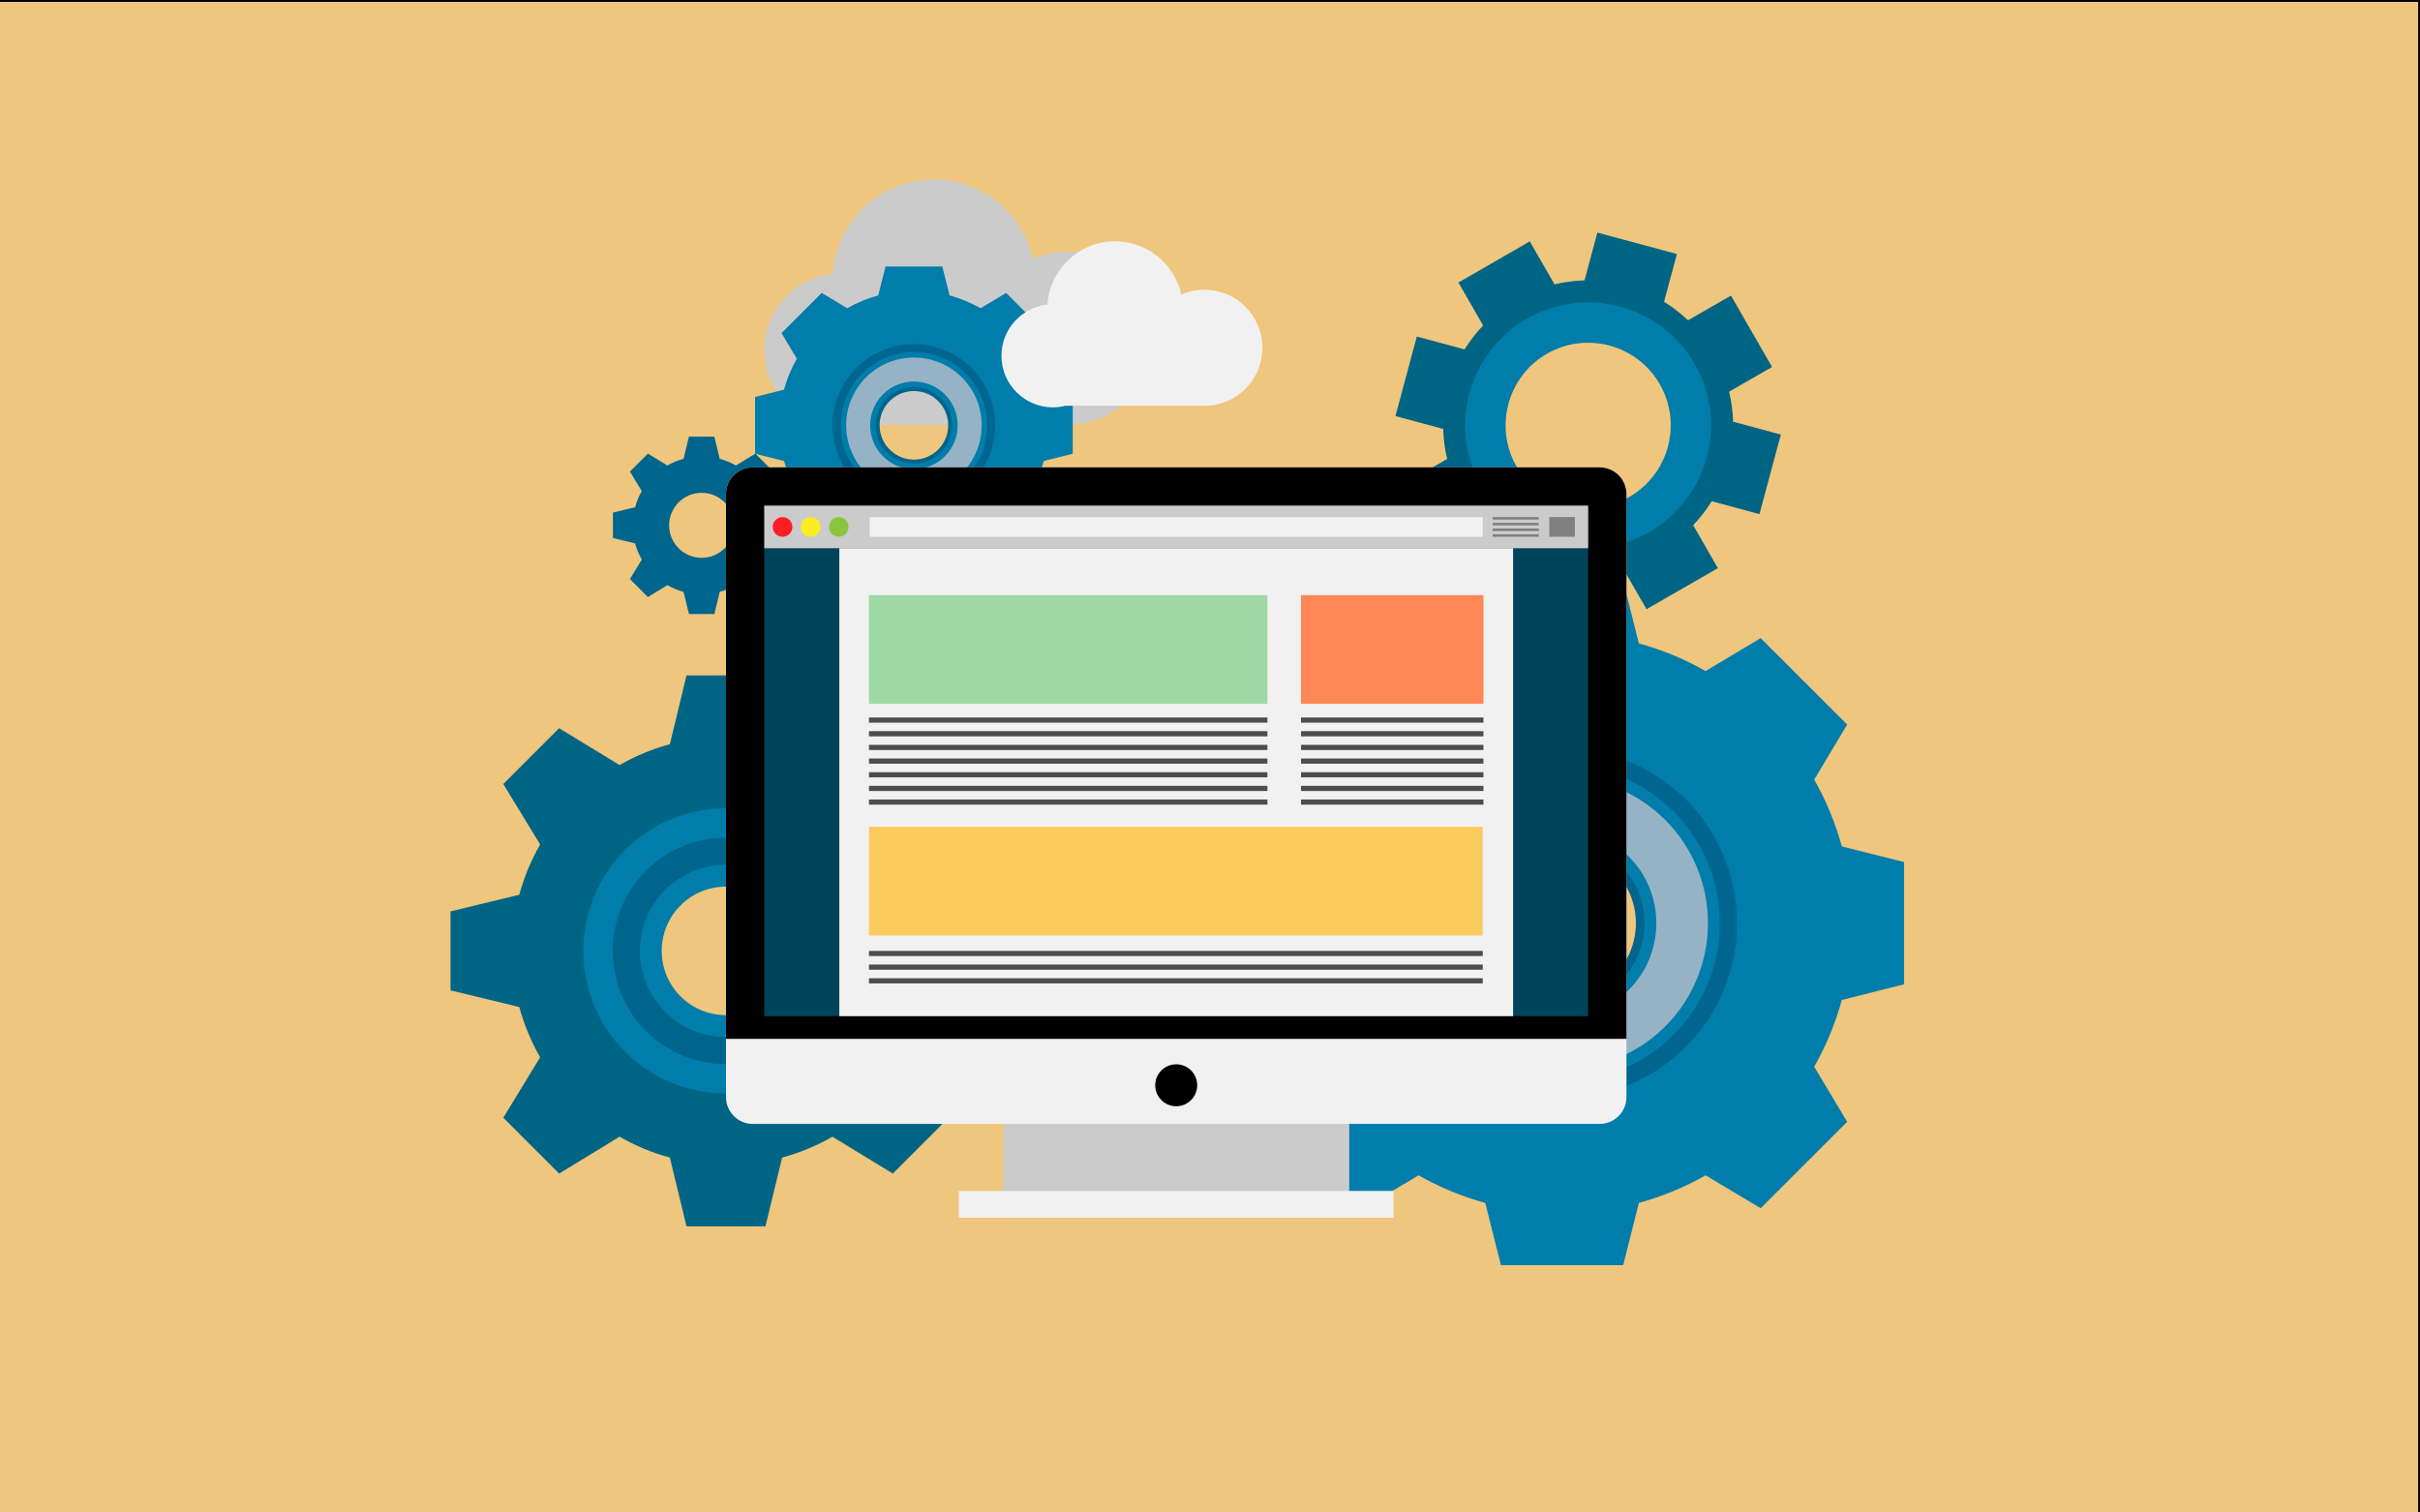 <?xml version="1.0" encoding="utf-8"?>
<!-- Generator: Adobe Illustrator 16.0.0, SVG Export Plug-In . SVG Version: 6.00 Build 0)  -->
<!DOCTYPE svg PUBLIC "-//W3C//DTD SVG 1.1//EN" "http://www.w3.org/Graphics/SVG/1.1/DTD/svg11.dtd">
<svg version="1.1" id="Layer_1" xmlns="http://www.w3.org/2000/svg" xmlns:xlink="http://www.w3.org/1999/xlink" x="0px" y="0px"
	 width="1280px" height="800px" viewBox="0 0 1280 800" enable-background="new 0 0 1280 800" xml:space="preserve">
<rect x="0" y="0" width="1280" height="800" fill="#333333" stroke="none"/>
<rect x="-0.5" y="0.5" fill="#EFC67D" stroke="#000000" stroke-miterlimit="10" width="1280" height="800"/>
<path fill="#CBCBCB" d="M564.341,133.134c-6.472,0-12.621,1.36-18.2,3.779c-5.292-24.014-26.664-41.988-52.259-41.988
	c-28.354,0-51.5,22.054-53.367,49.933c-20.389,2.186-36.27,19.433-36.27,40.406c0,22.451,18.2,40.649,40.651,40.649
	c3.365,0,6.621-0.455,9.75-1.224h109.694c25.281,0,45.776-20.498,45.776-45.783C610.117,153.623,589.622,133.134,564.341,133.134z"
	/>
<path fill="#00658C" d="M406.312,287.412l11.708-2.84v-13.44l-11.708-2.84c-0.803-2.965-1.99-5.837-3.554-8.563l6.281-10.293
	l-9.509-9.509l-10.296,6.28c-2.722-1.562-5.593-2.751-8.559-3.549l-2.842-11.715H364.39l-2.838,11.71
	c-2.967,0.803-5.836,1.992-8.563,3.554l-10.293-6.275l-9.507,9.505l6.276,10.293c-1.56,2.727-2.751,5.598-3.552,8.563l-11.71,2.84
	v13.44l11.71,2.847c0.801,2.961,1.992,5.833,3.552,8.559l-6.276,10.294l9.507,9.51l10.293-6.281
	c2.727,1.562,5.596,2.751,8.563,3.554l2.838,11.71h13.443l2.842-11.71c2.965-0.803,5.837-1.992,8.559-3.554l10.296,6.273
	l9.505-9.502l-6.276-10.294C404.322,293.251,405.509,290.38,406.312,287.412z M371.113,295.043c-9.493,0-17.19-7.694-17.19-17.188
	c0-9.498,7.697-17.192,17.19-17.192s17.188,7.694,17.188,17.192C388.302,287.349,380.606,295.043,371.113,295.043z"/>
<g>
	<path fill="#006585" d="M809.144,127.688l-37.755,21.742l13.074,22.708c-3.721,3.916-7.021,8.147-9.79,12.67l-25.272-6.806
		l-11.318,42.07l25.268,6.799c0.123,5.31,0.846,10.619,2.104,15.883l-22.719,13.074l21.741,37.756l22.711-13.07
		c3.92,3.718,8.152,7.012,12.674,9.783l-6.805,25.275l42.066,11.327l6.805-25.271c5.302-0.126,10.617-0.846,15.88-2.102
		l13.074,22.709l37.755-21.732l-13.074-22.715c3.724-3.916,7.013-8.147,9.795-12.677l25.262,6.812l11.332-42.074l-25.27-6.806
		c-0.129-5.302-0.852-10.612-2.107-15.872l22.711-13.081l-21.736-37.754l-22.711,13.074c-3.917-3.724-8.147-7.012-12.671-9.791
		l6.799-25.265l-42.068-11.329l-6.8,25.265c-5.312,0.132-10.617,0.853-15.875,2.103L809.144,127.688z M887.132,197.835
		c14.979,26.024,6.027,59.267-19.992,74.247c-26.023,14.982-59.268,6.035-74.246-19.988c-14.986-26.024-6.029-59.267,19.992-74.247
		C838.904,162.864,872.147,171.816,887.132,197.835z"/>
	<g>
		<path fill="#007DAA" d="M896.391,192.51c17.895,31.081,7.165,70.935-23.922,88.83c-31.085,17.897-70.944,7.171-88.839-23.914
			c-17.895-31.087-7.162-70.934,23.927-88.835C838.644,150.697,878.49,161.422,896.391,192.51z M802.158,246.763
			c12.015,20.869,38.771,28.077,59.651,16.062c20.877-12.026,28.081-38.782,16.061-59.656
			c-12.018-20.878-38.777-28.082-59.651-16.062C797.339,199.129,790.135,225.885,802.158,246.763z"/>
	</g>
</g>
<g>
	<path fill="#006585" d="M295.729,385.168l-29.523,29.523l19.491,31.973c-4.844,8.465-8.543,17.388-11.03,26.593l-36.368,8.82
		l-0.006,41.751l36.375,8.826c2.487,9.196,6.187,18.125,11.03,26.581l-19.491,31.975l29.527,29.533l31.97-19.499
		c8.468,4.85,17.383,8.54,26.594,11.033l8.813,36.367h41.752l8.827-36.367c9.204-2.485,18.129-6.184,26.589-11.033l31.974,19.487
		l29.521-29.521l-19.492-31.975c4.852-8.465,8.54-17.379,11.032-26.587l36.375-8.82l-0.008-41.751l-36.362-8.82
		c-2.492-9.214-6.185-18.134-11.032-26.593l19.494-31.973l-29.526-29.535l-31.974,19.503c-8.46-4.845-17.385-8.543-26.589-11.025
		l-8.827-36.378h-41.748l-8.818,36.368c-9.211,2.493-18.126,6.191-26.594,11.036L295.729,385.168z M413.031,473.904
		c16.044,16.047,16.049,42.054,0.007,58.09c-16.042,16.038-42.049,16.038-58.094,0c-16.037-16.036-16.037-42.049,0-58.09
		C370.989,457.871,396.989,457.871,413.031,473.904z"/>
	<g>
		<path fill="none" d="M359.944,527.002c13.261,13.255,34.837,13.255,48.098,0c13.257-13.261,13.257-34.844-0.004-48.101
			c-13.261-13.266-34.835-13.249-48.094,0C346.686,492.158,346.686,513.735,359.944,527.002z"/>
		<path fill="#007DAA" d="M351.688,535.254c17.811,17.809,46.793,17.809,64.604,0c17.808-17.804,17.808-46.793,0-64.604
			c-17.811-17.811-46.793-17.805-64.599,0C333.885,488.461,333.877,517.45,351.688,535.254z M408.038,478.901
			c13.261,13.257,13.261,34.84,0.004,48.101c-13.26,13.255-34.836,13.255-48.098,0c-13.259-13.267-13.259-34.844,0-48.101
			C373.203,465.652,394.777,465.636,408.038,478.901z"/>
		<path fill="#007DAB" d="M330.623,556.319c29.428,29.432,77.317,29.42,106.738,0c29.426-29.434,29.426-77.309-0.004-106.74
			c-29.424-29.419-77.306-29.427-106.734-0.005C301.2,479.007,301.196,526.898,330.623,556.319z M426.285,460.661
			c23.32,23.316,23.32,61.254-0.007,84.582c-23.325,23.319-61.256,23.319-84.582,0c-23.327-23.328-23.327-61.262,0-84.582
			C365.022,437.334,402.963,437.33,426.285,460.661z"/>
		<path fill="#00658C" d="M341.697,545.243c23.325,23.319,61.257,23.319,84.582,0c23.327-23.328,23.327-61.266,0.007-84.582
			c-23.322-23.331-61.263-23.327-84.588,0C318.37,483.981,318.37,521.915,341.697,545.243z M416.292,470.65
			c17.808,17.811,17.808,46.8,0,64.604c-17.811,17.809-46.793,17.809-64.604,0c-17.811-17.804-17.803-46.793,0.005-64.604
			C369.499,452.846,398.481,452.84,416.292,470.65z"/>
	</g>
</g>
<g>
	<path fill="#007DAB" d="M721.167,337.516L675.44,383.24l17.42,29.148c-6.403,11.229-11.264,23.091-14.602,35.284l-32.939,8.291
		v64.669l32.939,8.287c3.338,12.198,8.198,24.056,14.602,35.29l-17.42,29.138l45.727,45.729l29.135-17.422
		c11.227,6.395,23.089,11.267,35.288,14.604l8.292,32.938h64.664l8.292-32.932c12.199-3.343,24.059-8.203,35.296-14.609
		l29.135,17.422l45.727-45.729l-17.422-29.138c6.4-11.234,11.266-23.092,14.607-35.29l32.935-8.291v-64.665l-32.939-8.291
		c-3.34-12.193-8.205-24.062-14.603-35.292l17.422-29.136l-45.732-45.729l-29.134,17.428c-11.232-6.412-23.098-11.266-35.291-14.616
		l-8.292-32.921h-64.664l-8.292,32.927c-12.191,3.343-24.051,8.203-35.288,14.609L721.167,337.516z M855.451,459.067
		c16.15,16.142,16.15,42.313,0,58.464c-16.143,16.149-42.324,16.149-58.467,0c-16.145-16.144-16.145-42.322,0-58.464
		C813.132,442.916,839.309,442.916,855.451,459.067z"/>
	<g>
		<path fill="#96B3C6" d="M880.8,433.714c30.096,30.093,30.106,79.066,0,109.164c-30.094,30.099-79.073,30.103-109.169,0
			c-30.104-30.092-30.097-79.071,0.003-109.168C801.729,403.611,850.698,403.611,880.8,433.714z M790.949,523.566
			c19.445,19.447,51.097,19.447,70.542,0.004c19.445-19.451,19.445-51.101-0.005-70.55c-19.445-19.442-51.084-19.438-70.537,0.006
			C771.497,472.474,771.497,504.119,790.949,523.566z"/>
	</g>
	<g>
		<path fill="#00658C" d="M857.062,457.45c17.007,17.006,17.004,44.685,0,61.687c-17.01,17.014-44.681,17.014-61.688,0
			c-17.007-17.002-17.01-44.681,0-61.687C812.381,440.442,840.052,440.442,857.062,457.45z M798.59,515.92
			c15.236,15.231,40.02,15.228,55.251,0c15.23-15.232,15.23-40.021,0-55.247c-15.229-15.231-40.015-15.231-55.243,0
			C783.359,475.898,783.359,500.694,798.59,515.92z"/>
	</g>
	<g>
		<path fill="#006690" d="M891.669,422.846c36.087,36.089,36.087,94.815,0,130.895c-36.089,36.09-94.813,36.09-130.902,0
			c-36.087-36.084-36.087-94.806,0.003-130.895C796.855,386.762,855.58,386.762,891.669,422.846z M767.203,547.308
			c32.54,32.538,85.483,32.545,118.026,0c32.534-32.533,32.54-85.489,0-118.027c-32.537-32.54-85.486-32.54-118.026,0
			C734.664,461.825,734.666,514.767,767.203,547.308z"/>
	</g>
</g>
<g>
	<path fill="#007DAB" d="M434.605,154.94l-21.238,21.235l8.09,13.539c-2.972,5.216-5.229,10.721-6.78,16.385l-15.296,3.85v30.037
		l15.296,3.845c1.551,5.671,3.808,11.176,6.78,16.396l-8.09,13.527l21.238,21.24l13.529-8.092
		c5.216,2.969,10.726,5.231,16.392,6.782l3.849,15.295h30.033l3.852-15.295c5.666-1.551,11.174-3.807,16.389-6.782l13.534,8.092
		l21.236-21.24l-8.092-13.527c2.974-5.221,5.233-10.726,6.785-16.396l15.294-3.849v-30.033l-15.299-3.85
		c-1.55-5.664-3.806-11.174-6.78-16.39l8.092-13.529l-21.24-21.24l-13.53,8.095c-5.215-2.977-10.727-5.232-16.389-6.79
		l-3.852-15.287h-30.033l-3.849,15.294c-5.664,1.551-11.172,3.806-16.392,6.783L434.605,154.94z M496.969,211.39
		c7.501,7.499,7.501,19.656,0,27.153c-7.496,7.5-19.654,7.5-27.151,0c-7.501-7.497-7.501-19.655,0-27.153
		C477.316,203.891,489.473,203.891,496.969,211.39z"/>
	<g>
		<path fill="#96B3C6" d="M508.746,199.616c13.975,13.981,13.976,36.722,0,50.697c-13.98,13.981-36.728,13.981-50.702,0
			c-13.982-13.975-13.979-36.715,0-50.697C472.023,185.634,494.763,185.634,508.746,199.616z M467.014,241.347
			c9.029,9.031,23.729,9.031,32.758,0.004c9.034-9.038,9.034-23.736,0-32.768c-9.031-9.03-23.725-9.03-32.758,0.004
			C457.98,217.622,457.98,232.313,467.014,241.347z"/>
	</g>
	<g>
		<path fill="#00658C" d="M497.718,210.642c7.899,7.896,7.899,20.752,0,28.65c-7.898,7.899-20.751,7.899-28.65,0
			c-7.897-7.897-7.897-20.754,0-28.65C476.967,202.745,489.82,202.745,497.718,210.642z M470.564,237.795
			c7.075,7.074,18.586,7.074,25.657,0c7.076-7.071,7.076-18.584,0-25.658c-7.071-7.078-18.582-7.078-25.653,0
			C463.487,219.211,463.487,230.724,470.564,237.795z"/>
	</g>
	<g>
		<path fill="#006690" d="M513.791,194.568c16.758,16.763,16.758,44.037,0,60.793c-16.76,16.76-44.032,16.76-60.794,0
			c-16.759-16.756-16.759-44.03,0.004-60.793C469.759,177.812,497.03,177.812,513.791,194.568z M455.988,252.373
			c15.112,15.113,39.696,15.113,54.812,0c15.107-15.112,15.113-39.698,0-54.817c-15.111-15.112-39.701-15.112-54.812,0
			C440.876,212.674,440.876,237.261,455.988,252.373z"/>
	</g>
</g>
<g>
	<g>
		<rect x="530.624" y="583.788" fill="#CBCBCB" width="183.015" height="60.322"/>
		<rect x="507.154" y="629.91" fill="#F1F1F1" width="229.954" height="14.2"/>
		<path fill="#F1F1F1" d="M860.272,580.282c0,7.838-6.358,14.195-14.193,14.195H398.188c-7.842,0-14.197-6.357-14.197-14.195
			V261.396c0-7.838,6.355-14.189,14.197-14.189h447.892c7.835,0,14.193,6.351,14.193,14.189V580.282z"/>
		<path d="M860.272,549.475V261.396c0-7.838-6.358-14.189-14.193-14.189H398.188c-7.842,0-14.197,6.351-14.197,14.189v288.079
			H860.272z"/>
		<rect x="404.245" y="267.458" fill="#00445C" width="435.772" height="270.013"/>
		<rect x="404.245" y="267.458" fill="#CBCBCB" width="435.772" height="22.502"/>
		<rect x="459.992" y="273.503" fill="#F1F1F1" width="324.276" height="10.41"/>
		<path fill="#FF1D25" d="M419.116,278.708c0,2.872-2.333,5.205-5.209,5.205c-2.872,0-5.2-2.333-5.2-5.205
			c0-2.875,2.329-5.205,5.2-5.205C416.783,273.503,419.116,275.833,419.116,278.708z"/>
		<path fill="#FBED21" d="M433.98,278.708c0,2.872-2.331,5.205-5.208,5.205c-2.872,0-5.202-2.333-5.202-5.205
			c0-2.875,2.331-5.205,5.202-5.205C431.649,273.503,433.98,275.833,433.98,278.708z"/>
		<path fill="#8BC53F" d="M448.84,278.708c0,2.872-2.331,5.205-5.198,5.205c-2.875,0-5.208-2.333-5.208-5.205
			c0-2.875,2.333-5.205,5.208-5.205C446.509,273.503,448.84,275.833,448.84,278.708z"/>
		<rect x="789.528" y="273.503" fill="#808080" width="24.382" height="1.322"/>
		<rect x="789.528" y="276.527" fill="#808080" width="24.382" height="1.328"/>
		<rect x="789.528" y="279.559" fill="#808080" width="24.382" height="1.327"/>
		<rect x="789.528" y="282.59" fill="#808080" width="24.382" height="1.323"/>
		<rect x="819.454" y="273.503" fill="#808080" width="13.53" height="10.41"/>
		<path d="M633.232,574.028c0,6.136-4.974,11.104-11.104,11.104c-6.128,0-11.098-4.968-11.098-11.104
			c0-6.127,4.97-11.091,11.098-11.091C628.259,562.938,633.232,567.901,633.232,574.028z"/>
	</g>
	<rect x="443.939" y="289.959" fill="#F1F1F1" width="356.385" height="247.511"/>
	<g>
		<g>
			<rect x="688.136" y="314.78" fill="#FF8756" width="96.5" height="57.471"/>
			<rect x="459.622" y="314.78" fill="#9ED9A5" width="210.756" height="57.471"/>
		</g>
		<g>
			<rect x="459.622" y="437.346" fill="#FACC5D" width="324.644" height="57.471"/>
		</g>
		<g>
			<rect x="688.136" y="379.509" fill="#4D4D4D" width="96.5" height="2.737"/>
			<rect x="688.136" y="386.739" fill="#4D4D4D" width="96.5" height="2.737"/>
			<rect x="688.136" y="393.966" fill="#4D4D4D" width="96.5" height="2.735"/>
			<rect x="688.136" y="401.192" fill="#4D4D4D" width="96.5" height="2.735"/>
			<rect x="688.136" y="408.427" fill="#4D4D4D" width="96.5" height="2.737"/>
			<rect x="688.136" y="415.653" fill="#4D4D4D" width="96.5" height="2.735"/>
			<rect x="688.136" y="422.88" fill="#4D4D4D" width="96.5" height="2.735"/>
		</g>
		<g>
			<rect x="459.622" y="379.509" fill="#4D4D4D" width="210.756" height="2.737"/>
			<rect x="459.622" y="386.739" fill="#4D4D4D" width="210.756" height="2.737"/>
			<rect x="459.622" y="393.966" fill="#4D4D4D" width="210.756" height="2.735"/>
			<rect x="459.622" y="401.192" fill="#4D4D4D" width="210.756" height="2.735"/>
			<rect x="459.622" y="408.427" fill="#4D4D4D" width="210.756" height="2.737"/>
			<rect x="459.622" y="415.653" fill="#4D4D4D" width="210.756" height="2.735"/>
			<rect x="459.622" y="422.88" fill="#4D4D4D" width="210.756" height="2.735"/>
		</g>
		<g>
			<rect x="459.622" y="502.949" fill="#4D4D4D" width="324.644" height="2.741"/>
			<rect x="459.622" y="510.18" fill="#4D4D4D" width="324.644" height="2.731"/>
			<rect x="459.622" y="517.416" fill="#4D4D4D" width="324.644" height="2.731"/>
		</g>
	</g>
</g>
<path fill="#F1F1F1" d="M637.022,153.252c-4.341,0-8.46,0.912-12.201,2.536c-3.547-16.101-17.874-28.15-35.037-28.15
	c-19.009,0-34.526,14.785-35.778,33.473c-13.669,1.472-24.316,13.031-24.316,27.095c0,15.053,12.199,27.254,27.25,27.254
	c2.261,0,4.441-0.307,6.54-0.826h73.542c16.951,0,30.689-13.741,30.689-30.694C667.712,166.994,653.974,153.252,637.022,153.252z"/>
</svg>
